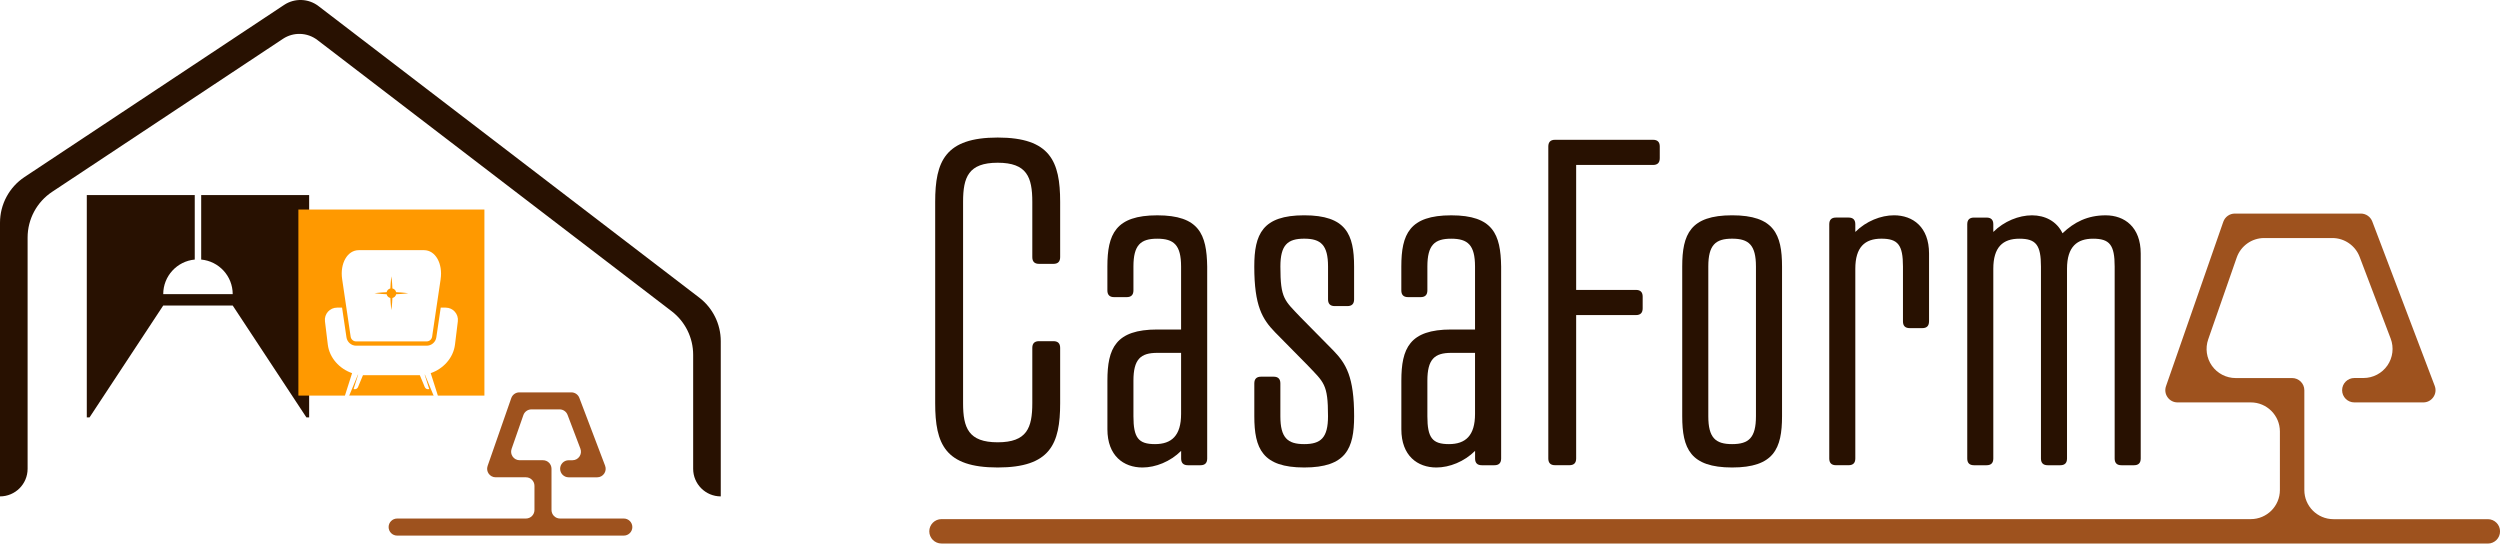 <?xml version="1.0" encoding="UTF-8"?>
<svg id="Layer_2" data-name="Layer 2" xmlns="http://www.w3.org/2000/svg" viewBox="0 0 1098.59 238.84">
  <defs>
    <style>
      .cls-1 {
        fill: #9e521e;
      }

      .cls-2 {
        fill: #f90;
      }

      .cls-3 {
        fill: #281101;
      }
    </style>
  </defs>
  <g id="Layer_1-2" data-name="Layer 1">
    <g>
      <path class="cls-3" d="M135.85,85.72v97.71h-1.2l-32.39-49.17h-30.53l-32.39,49.17h-1.2v-97.71h47.44v28.34c-7.77.72-13.85,7.24-13.85,15.2h30.53c0-7.95-6.08-14.48-13.85-15.2v-28.34h47.44Z"/>
      <path class="cls-3" d="M307.27,130.78L139.96,2.68c-4.41-3.38-10.48-3.59-15.12-.51L10.79,77.78c-6.74,4.47-10.79,12.01-10.79,20.1v120.25h0c6.7,0,12.13-5.43,12.13-12.13v-101.61c0-8.09,4.05-15.63,10.79-20.1L124.34,17.06c4.63-3.07,10.7-2.86,15.12.51l155.68,119.19c5.96,4.56,9.46,11.64,9.46,19.15v50.09c0,6.7,5.43,12.13,12.13,12.13h0v-68.21c0-7.51-3.5-14.58-9.46-19.15Z"/>
      <path class="cls-1" d="M274.12,227.86h-28.02c-2.07,0-3.75-1.68-3.75-3.75v-18.12c0-2.07-1.68-3.75-3.75-3.75h-10.25c-2.58,0-4.39-2.54-3.54-4.98l5.18-14.85c.52-1.5,1.94-2.51,3.54-2.51h12.38c1.56,0,2.95.96,3.5,2.42l5.64,14.85c.93,2.45-.88,5.08-3.5,5.08h-1.66c-2.07,0-3.75,1.68-3.75,3.75h0c0,2.07,1.68,3.75,3.75,3.75h12.52c2.62,0,4.43-2.62,3.5-5.08l-11.33-29.83c-.55-1.45-1.95-2.42-3.5-2.42h-22.87c-1.59,0-3.01,1.01-3.54,2.51l-10.4,29.83c-.85,2.43.96,4.98,3.54,4.98h13.3c2.07,0,3.75,1.68,3.75,3.75v10.62c0,2.07-1.68,3.75-3.75,3.75h-56.59c-2.07,0-3.75,1.68-3.75,3.75h0c0,2.07,1.68,3.75,3.75,3.75h99.6c2.07,0,3.75-1.68,3.75-3.75h0c0-2.07-1.68-3.75-3.75-3.75Z"/>
      <path class="cls-2" d="M172.44,126.76c-.12-3.09-.45-5.34-.45-5.34,0,0-.33,2.26-.45,5.34-.82.18-1.47.82-1.64,1.64-3.09.12-5.34.45-5.34.45,0,0,2.26.33,5.34.45.18.82.82,1.47,1.64,1.64.12,3.09.45,5.34.45,5.34,0,0,.33-2.26.45-5.34.82-.18,1.47-.82,1.64-1.64,3.09-.12,5.34-.45,5.34-.45,0,0-2.26-.33-5.34-.45-.18-.82-.82-1.47-1.64-1.64Z"/>
      <path class="cls-2" d="M186.71,164.63s-.07.01-.1.02l2,6.3c-.78.28-1.64-.09-1.95-.86l-2.17-5.22c-.2,0-.41.01-.62.01h-23.75c-.21,0-.41,0-.62-.01l-2.17,5.22c-.24.59-.82.95-1.42.95-.18,0-.36-.03-.53-.09l2-6.3s-.07-.01-.1-.02l-3.66,8.82c-.06.14-.13.26-.21.37h37.18c-.09-.11-.16-.24-.21-.37l-3.66-8.82Z"/>
      <path class="cls-2" d="M131.12,92.08v81.75h20.46l3.14-9.86c-5.58-1.92-9.95-6.71-10.67-12.55l-1.25-10.24c-.39-3.19,2.1-6,5.32-6h2.2l1.93,13.05c.15,1.02.67,1.96,1.45,2.63.78.67,1.78,1.05,2.81,1.05h30.98c1.03,0,2.03-.37,2.81-1.05.78-.67,1.3-1.61,1.44-2.63l1.93-13.05h2.2c3.21,0,5.7,2.81,5.32,6l-1.25,10.24c-.72,5.84-5.09,10.63-10.67,12.55l3.14,9.86h20.46v-81.75h-81.75ZM193.64,122.64l-1.86,12.53-1.89,12.78c-.18,1.19-1.2,2.08-2.41,2.08h-30.98c-1.21,0-2.23-.88-2.41-2.08l-1.89-12.78-1.85-12.53c-1-6.76,2.23-12.71,7.31-12.71h28.66c5.08,0,8.31,5.95,7.31,12.71Z"/>
      <path class="cls-3" d="M465.87,112.99c0,1.98-.99,2.96-2.96,2.96h-6.32c-1.98,0-2.96-.99-2.96-2.96v-24.3c0-10.86-2.37-17.18-15.21-17.18s-15.21,6.32-15.21,17.18v88.49c0,10.86,2.37,17.18,15.21,17.18s15.21-6.32,15.21-17.18v-24.3c0-1.98.99-2.96,2.96-2.96h6.32c1.98,0,2.96.99,2.96,2.96v24.3c0,17.97-4.35,28.25-27.46,28.25s-27.46-10.27-27.46-28.25v-88.49c0-17.78,4.35-28.25,27.46-28.25s27.46,10.47,27.46,28.25v24.3Z"/>
      <path class="cls-3" d="M519.01,144.79v-27.65c0-9.48-3.16-12.25-10.47-12.25s-10.47,2.77-10.47,12.25v10.47c0,1.98-.99,2.96-2.96,2.96h-5.53c-1.98,0-2.96-.99-2.96-2.96v-10.47c0-14.22,3.56-22.52,21.93-22.52s21.73,8.3,21.93,22.52v84.34c0,1.98-.99,2.96-2.96,2.96h-5.53c-1.98,0-2.96-.99-2.96-2.96v-3.36c-4.74,4.74-11.26,7.31-16.99,7.31-8.3,0-15.41-5.14-15.41-16.79v-21.33c0-14.22,3.56-22.52,21.93-22.52h10.47ZM508.54,155.06c-7.31,0-10.47,2.77-10.47,12.25v15.6c0,9.48,2.17,12.25,9.48,12.25s11.46-3.75,11.46-13.23v-26.86h-10.47Z"/>
      <path class="cls-3" d="M573.12,205.43c-18.37,0-21.93-8.3-21.93-22.52v-14.42c0-1.98.99-2.96,2.96-2.96h5.53c1.98,0,2.96.99,2.96,2.96v14.42c0,9.48,3.16,12.25,10.47,12.25s10.47-2.77,10.47-12.25c0-14.22-1.78-14.81-9.09-22.52l-14.22-14.42c-5.53-5.73-9.09-11.46-9.09-28.84,0-14.22,3.56-22.52,21.93-22.52s21.93,8.3,21.93,22.52v14.42c0,1.98-.99,2.96-2.96,2.96h-5.53c-1.98,0-2.96-.99-2.96-2.96v-14.42c0-9.48-3.16-12.25-10.47-12.25s-10.47,2.77-10.47,12.25c0,14.22,1.78,14.81,9.09,22.52l14.22,14.42c5.53,5.73,9.09,11.46,9.09,28.84,0,14.22-3.56,22.52-21.93,22.52Z"/>
      <path class="cls-3" d="M648.18,144.79v-27.65c0-9.48-3.16-12.25-10.47-12.25s-10.47,2.77-10.47,12.25v10.47c0,1.98-.99,2.96-2.96,2.96h-5.53c-1.98,0-2.96-.99-2.96-2.96v-10.47c0-14.22,3.56-22.52,21.93-22.52s21.73,8.3,21.93,22.52v84.34c0,1.98-.99,2.96-2.96,2.96h-5.53c-1.98,0-2.96-.99-2.96-2.96v-3.36c-4.74,4.74-11.26,7.31-16.99,7.31-8.3,0-15.41-5.14-15.41-16.79v-21.33c0-14.22,3.56-22.52,21.93-22.52h10.47ZM637.71,155.06c-7.31,0-10.47,2.77-10.47,12.25v15.6c0,9.48,2.17,12.25,9.48,12.25s11.46-3.75,11.46-13.23v-26.86h-10.47Z"/>
      <path class="cls-3" d="M726.4,61.43c1.98,0,2.96.99,2.96,2.96v5.14c0,1.98-.99,2.96-2.96,2.96h-33.78v54.91h26.27c1.98,0,2.96.99,2.96,2.96v5.14c0,1.98-.99,2.96-2.96,2.96h-26.27v63.01c0,1.98-.99,2.96-2.96,2.96h-6.32c-1.98,0-2.96-.99-2.96-2.96V64.39c0-1.98.99-2.96,2.96-2.96h43.06Z"/>
      <path class="cls-3" d="M783.09,117.13v65.78c0,14.22-3.56,22.52-21.93,22.52s-21.93-8.3-21.93-22.52v-65.78c0-14.22,3.56-22.52,21.93-22.52s21.93,8.3,21.93,22.52ZM750.69,117.13v65.78c0,9.48,3.16,12.25,10.47,12.25s10.47-2.77,10.47-12.25v-65.78c0-9.48-3.16-12.25-10.47-12.25s-10.47,2.77-10.47,12.25Z"/>
      <path class="cls-3" d="M847.68,141.23c0,1.98-.99,2.96-2.96,2.96h-5.53c-1.98,0-2.96-.99-2.96-2.96v-24.1c0-9.48-2.17-12.25-9.48-12.25s-11.46,3.75-11.46,13.23v83.36c0,1.98-.99,2.96-2.96,2.96h-5.53c-1.98,0-2.96-.99-2.96-2.96v-102.91c0-1.98.99-2.96,2.96-2.96h5.53c1.98,0,2.96.99,2.96,2.96v3.36c4.74-4.74,11.26-7.31,16.99-7.31,8.3,0,15.41,5.14,15.41,16.79v29.83Z"/>
      <path class="cls-3" d="M906.34,102.52c5.14-4.94,11.06-7.9,18.96-7.9,8.3,0,15.41,5.14,15.41,16.79v90.07c0,1.98-.99,2.96-2.96,2.96h-5.53c-1.98,0-2.96-.99-2.96-2.96v-84.34c0-9.48-2.17-12.25-9.48-12.25-6.91,0-11.46,3.36-11.46,13.23v83.36c0,1.98-.99,2.96-2.96,2.96h-5.53c-1.98,0-2.96-.99-2.96-2.96v-84.34c0-9.48-2.17-12.25-9.48-12.25s-11.46,3.75-11.46,13.23v83.36c0,1.98-.99,2.96-2.96,2.96h-5.53c-1.98,0-2.96-.99-2.96-2.96v-102.91c0-1.98.99-2.96,2.96-2.96h5.53c1.98,0,2.96.99,2.96,2.96v3.36c4.74-4.74,11.26-7.31,16.99-7.31s10.86,2.57,13.43,7.9Z"/>
      <path class="cls-1" d="M413.72,238.84c-2.96,0-5.36-2.41-5.36-5.36s2.41-5.36,5.36-5.36h575.37c7.05,0,12.78-5.73,12.78-12.78v-25.73c0-7.05-5.73-12.78-12.78-12.78h-32.21c-1.76,0-3.35-.82-4.37-2.26-1.02-1.43-1.27-3.21-.69-4.87l25.18-72.25c.75-2.15,2.79-3.6,5.06-3.6h55.39c2.21,0,4.23,1.39,5.01,3.46l27.44,72.25c.64,1.67.42,3.48-.6,4.95-1.02,1.47-2.62,2.32-4.41,2.32h-30.32c-2.96,0-5.36-2.41-5.36-5.36s2.41-5.36,5.36-5.36h4.03c4.2,0,8.14-2.07,10.52-5.52s2.92-7.87,1.43-11.79l-13.66-35.96c-1.87-4.93-6.67-8.24-11.95-8.24h-29.98c-5.43,0-10.28,3.45-12.07,8.58l-12.53,35.96c-1.36,3.9-.74,8.24,1.65,11.61,2.39,3.37,6.29,5.38,10.42,5.38h24.82c2.96,0,5.36,2.41,5.36,5.36v43.87c0,7.05,5.73,12.78,12.78,12.78h67.86c2.96,0,5.36,2.41,5.36,5.36s-2.41,5.36-5.36,5.36H413.72Z"/>
    </g>
  </g>
</svg>